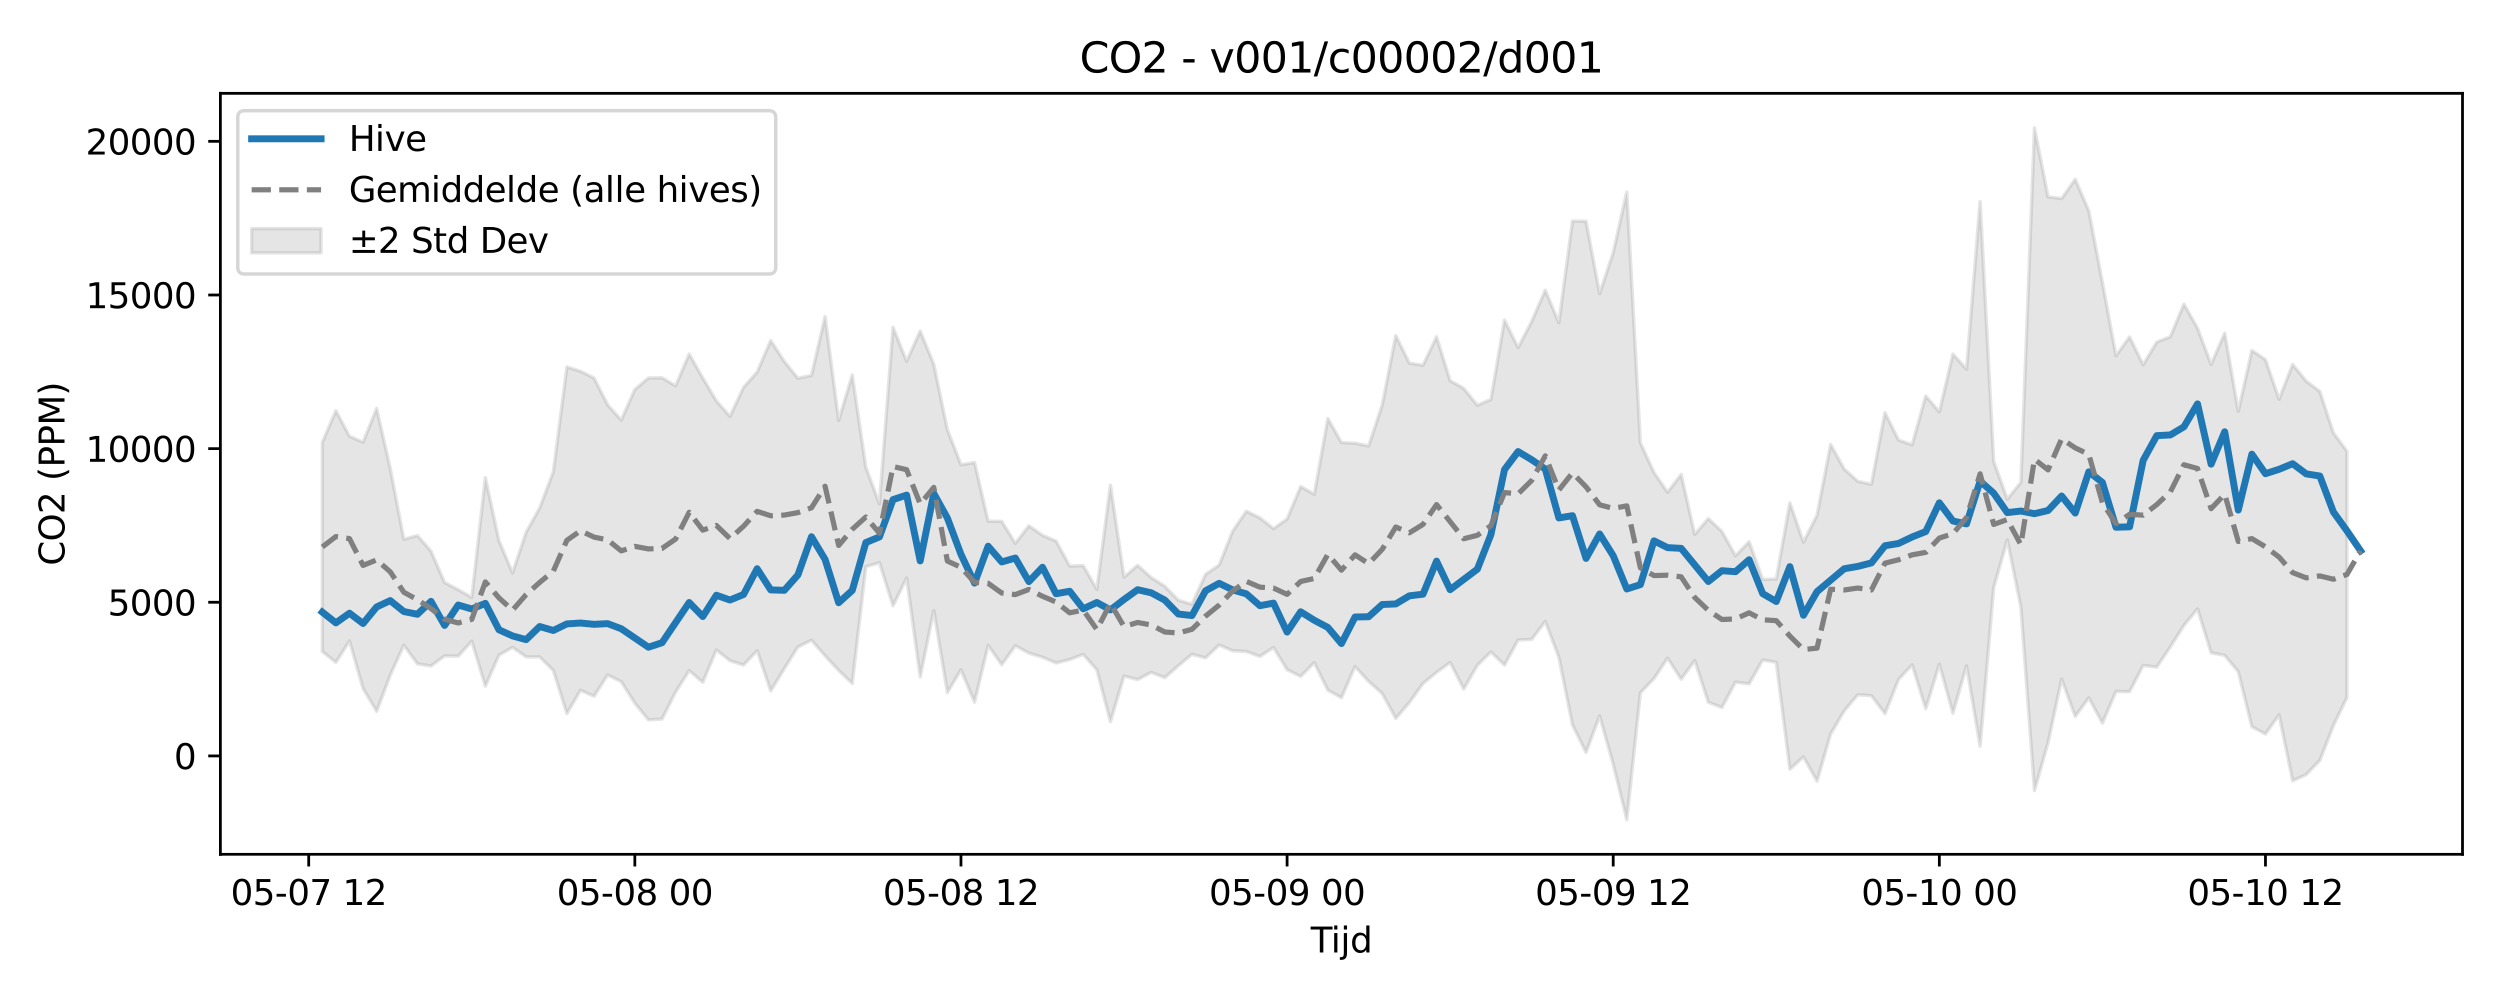 <?xml version="1.0" encoding="utf-8" standalone="no"?>
<!DOCTYPE svg PUBLIC "-//W3C//DTD SVG 1.1//EN"
  "http://www.w3.org/Graphics/SVG/1.1/DTD/svg11.dtd">
<svg xmlns:xlink="http://www.w3.org/1999/xlink" width="720pt" height="288pt" viewBox="0 0 720 288" xmlns="http://www.w3.org/2000/svg" version="1.1">
 <defs>
  <style type="text/css">*{stroke-linejoin: round; stroke-linecap: butt}</style>
 </defs>
 <g id="figure_1">
  <g id="patch_1">
   <path d="M 0 288 
L 720 288 
L 720 0 
L 0 0 
z
" style="fill: #ffffff"/>
  </g>
  <g id="axes_1">
   <g id="patch_2">
    <path d="M 63.47 246.04 
L 709.2 246.04 
L 709.2 26.88 
L 63.47 26.88 
z
" style="fill: #ffffff"/>
   </g>
   <g id="FillBetweenPolyCollection_1">
    <defs>
     <path id="ma9fab770cd" d="M 92.821 -160.577 
L 92.821 -100.357 
L 96.735 -97.239 
L 100.648 -103.407 
L 104.562 -89.686 
L 108.475 -83.14 
L 112.389 -93.519 
L 116.302 -102.191 
L 120.216 -96.809 
L 124.129 -96.2 
L 128.043 -99.08 
L 131.957 -99.02 
L 135.87 -103.33 
L 139.784 -90.382 
L 143.697 -99.32 
L 147.611 -101.553 
L 151.524 -98.819 
L 155.438 -98.802 
L 159.351 -94.908 
L 163.265 -82.474 
L 167.178 -89.199 
L 171.092 -87.486 
L 175.005 -93.615 
L 178.919 -91.675 
L 182.832 -85.473 
L 186.746 -80.681 
L 190.659 -80.901 
L 194.573 -88.665 
L 198.486 -94.877 
L 202.4 -91.498 
L 206.313 -100.819 
L 210.227 -97.719 
L 214.14 -96.469 
L 218.054 -100.609 
L 221.967 -88.999 
L 225.881 -95.415 
L 229.794 -101.674 
L 233.708 -103.624 
L 237.621 -99.119 
L 241.535 -94.916 
L 245.448 -91.164 
L 249.362 -124.753 
L 253.275 -125.964 
L 257.189 -113.519 
L 261.103 -121.52 
L 265.016 -93.05 
L 268.93 -112.157 
L 272.843 -88.56 
L 276.757 -95.089 
L 280.67 -85.779 
L 284.584 -102.124 
L 288.497 -96.565 
L 292.411 -102.01 
L 296.324 -99.909 
L 300.238 -98.719 
L 304.151 -97.058 
L 308.065 -98.05 
L 311.978 -99.514 
L 315.892 -95.096 
L 319.805 -80.148 
L 323.719 -93.297 
L 327.632 -92.284 
L 331.546 -94.365 
L 335.459 -92.819 
L 339.373 -96.28 
L 343.286 -99.556 
L 347.2 -98.536 
L 351.113 -102.232 
L 355.027 -100.572 
L 358.94 -100.37 
L 362.854 -98.937 
L 366.767 -101.522 
L 370.681 -95.131 
L 374.594 -93.196 
L 378.508 -97.162 
L 382.421 -89.238 
L 386.335 -87.047 
L 390.249 -96.052 
L 394.162 -91.756 
L 398.076 -88.255 
L 401.989 -81.105 
L 405.903 -85.672 
L 409.816 -91.15 
L 413.73 -94.362 
L 417.643 -97.201 
L 421.557 -89.548 
L 425.47 -96.372 
L 429.384 -100.225 
L 433.297 -96.469 
L 437.211 -103.677 
L 441.124 -103.855 
L 445.038 -109.017 
L 448.951 -98.706 
L 452.865 -79.256 
L 456.778 -71.3 
L 460.692 -81.832 
L 464.605 -67.902 
L 468.519 -51.922 
L 472.432 -88.48 
L 476.346 -92.554 
L 480.259 -98.465 
L 484.173 -92.375 
L 488.086 -97.773 
L 492 -85.744 
L 495.913 -84.231 
L 499.827 -91.541 
L 503.74 -91.051 
L 507.654 -97.902 
L 511.567 -97.25 
L 515.481 -66.457 
L 519.395 -70.019 
L 523.308 -63.018 
L 527.222 -76.612 
L 531.135 -83.253 
L 535.049 -87.905 
L 538.962 -87.647 
L 542.876 -82.477 
L 546.789 -92.339 
L 550.703 -96.51 
L 554.616 -83.893 
L 558.53 -96.688 
L 562.443 -82.596 
L 566.357 -96.231 
L 570.27 -73.108 
L 574.184 -118.762 
L 578.097 -132.502 
L 582.011 -113.176 
L 585.924 -60.318 
L 589.838 -74.056 
L 593.751 -92.42 
L 597.665 -81.668 
L 601.578 -87.007 
L 605.492 -79.734 
L 609.405 -88.873 
L 613.319 -88.795 
L 617.232 -96.348 
L 621.146 -95.87 
L 625.059 -101.688 
L 628.973 -107.888 
L 632.886 -112.628 
L 636.8 -99.985 
L 640.713 -99.261 
L 644.627 -94.562 
L 648.541 -78.684 
L 652.454 -76.614 
L 656.368 -82.127 
L 660.281 -63.145 
L 664.195 -64.931 
L 668.108 -68.999 
L 672.022 -79.028 
L 675.935 -87.128 
L 675.935 -158.015 
L 675.935 -158.015 
L 672.022 -163.326 
L 668.108 -175.273 
L 664.195 -178.22 
L 660.281 -183.02 
L 656.368 -173.015 
L 652.454 -184.417 
L 648.541 -187.069 
L 644.627 -169.55 
L 640.713 -192.081 
L 636.8 -183.026 
L 632.886 -193.502 
L 628.973 -200.418 
L 625.059 -191.013 
L 621.146 -189.482 
L 617.232 -182.925 
L 613.319 -190.96 
L 609.405 -185.532 
L 605.492 -206.665 
L 601.578 -227.267 
L 597.665 -236.348 
L 593.751 -230.821 
L 589.838 -231.303 
L 585.924 -251.158 
L 582.011 -149.058 
L 578.097 -144.246 
L 574.184 -155.158 
L 570.27 -229.968 
L 566.357 -181.679 
L 562.443 -186.022 
L 558.53 -169.373 
L 554.616 -173.948 
L 550.703 -159.912 
L 546.789 -161.246 
L 542.876 -169.149 
L 538.962 -148.526 
L 535.049 -149.377 
L 531.135 -152.914 
L 527.222 -159.995 
L 523.308 -139.65 
L 519.395 -131.84 
L 515.481 -143.177 
L 511.567 -121.255 
L 507.654 -121.112 
L 503.74 -131.975 
L 499.827 -127.935 
L 495.913 -134.952 
L 492 -138.652 
L 488.086 -134.091 
L 484.173 -151.38 
L 480.259 -146.218 
L 476.346 -151.923 
L 472.432 -160.464 
L 468.519 -232.692 
L 464.605 -215.269 
L 460.692 -203.398 
L 456.778 -224.273 
L 452.865 -224.339 
L 448.951 -195.043 
L 445.038 -204.41 
L 441.124 -195.405 
L 437.211 -187.867 
L 433.297 -195.826 
L 429.384 -172.957 
L 425.47 -171.284 
L 421.557 -176.129 
L 417.643 -178.351 
L 413.73 -191.001 
L 409.816 -182.778 
L 405.903 -183.419 
L 401.989 -191.349 
L 398.076 -171.33 
L 394.162 -159.59 
L 390.249 -160.361 
L 386.335 -160.539 
L 382.421 -167.466 
L 378.508 -145.643 
L 374.594 -147.87 
L 370.681 -138.522 
L 366.767 -135.748 
L 362.854 -138.855 
L 358.94 -140.767 
L 355.027 -135.053 
L 351.113 -125.25 
L 347.2 -122.577 
L 343.286 -113.974 
L 339.373 -115.13 
L 335.459 -119.146 
L 331.546 -121.654 
L 327.632 -125.171 
L 323.719 -121.781 
L 319.805 -148.303 
L 315.892 -118.25 
L 311.978 -125.094 
L 308.065 -124.976 
L 304.151 -132.17 
L 300.238 -133.83 
L 296.324 -136.563 
L 292.411 -131.509 
L 288.497 -137.857 
L 284.584 -137.898 
L 280.67 -154.778 
L 276.757 -154.159 
L 272.843 -164.275 
L 268.93 -183.097 
L 265.016 -192.668 
L 261.103 -183.943 
L 257.189 -193.761 
L 253.275 -142.874 
L 249.362 -153.441 
L 245.448 -179.985 
L 241.535 -166.902 
L 237.621 -196.823 
L 233.708 -179.886 
L 229.794 -179.053 
L 225.881 -183.906 
L 221.967 -189.927 
L 218.054 -180.844 
L 214.14 -176.427 
L 210.227 -168.076 
L 206.313 -172.541 
L 202.4 -179.135 
L 198.486 -186.038 
L 194.573 -176.857 
L 190.659 -179.202 
L 186.746 -179.145 
L 182.832 -175.826 
L 178.919 -167.02 
L 175.005 -171.393 
L 171.092 -179.125 
L 167.178 -181.074 
L 163.265 -182.317 
L 159.351 -152.088 
L 155.438 -141.74 
L 151.524 -134.695 
L 147.611 -122.988 
L 143.697 -132.321 
L 139.784 -150.43 
L 135.87 -115.924 
L 131.957 -118.168 
L 128.043 -120.222 
L 124.129 -129.279 
L 120.216 -133.758 
L 116.302 -132.68 
L 112.389 -153.106 
L 108.475 -170.363 
L 104.562 -160.638 
L 100.648 -162.352 
L 96.735 -169.705 
L 92.821 -160.577 
z
" style="stroke: #808080; stroke-opacity: 0.2"/>
    </defs>
    <g clip-path="url(#p46ed808661)">
     <use xlink:href="#ma9fab770cd" x="0" y="288" style="fill: #808080; fill-opacity: 0.2; stroke: #808080; stroke-opacity: 0.2"/>
    </g>
   </g>
   <g id="matplotlib.axis_1">
    <g id="xtick_1">
     <g id="line2d_1">
      <defs>
       <path id="mda99684b5c" d="M 0 0 
L 0 3.5 
" style="stroke: #000000; stroke-width: 0.8"/>
      </defs>
      <g>
       <use xlink:href="#mda99684b5c" x="88.908" y="246.04" style="stroke: #000000; stroke-width: 0.8"/>
      </g>
     </g>
     <g id="text_1">
      <!-- 05-07 12 -->
      <g transform="translate(66.427 260.638) scale(0.1 -0.1)">
       <defs>
        <path id="DejaVuSans-30" d="M 2034 4250 
Q 1547 4250 1301 3770 
Q 1056 3291 1056 2328 
Q 1056 1369 1301 889 
Q 1547 409 2034 409 
Q 2525 409 2770 889 
Q 3016 1369 3016 2328 
Q 3016 3291 2770 3770 
Q 2525 4250 2034 4250 
z
M 2034 4750 
Q 2819 4750 3233 4129 
Q 3647 3509 3647 2328 
Q 3647 1150 3233 529 
Q 2819 -91 2034 -91 
Q 1250 -91 836 529 
Q 422 1150 422 2328 
Q 422 3509 836 4129 
Q 1250 4750 2034 4750 
z
" transform="scale(0.016)"/>
        <path id="DejaVuSans-35" d="M 691 4666 
L 3169 4666 
L 3169 4134 
L 1269 4134 
L 1269 2991 
Q 1406 3038 1543 3061 
Q 1681 3084 1819 3084 
Q 2600 3084 3056 2656 
Q 3513 2228 3513 1497 
Q 3513 744 3044 326 
Q 2575 -91 1722 -91 
Q 1428 -91 1123 -41 
Q 819 9 494 109 
L 494 744 
Q 775 591 1075 516 
Q 1375 441 1709 441 
Q 2250 441 2565 725 
Q 2881 1009 2881 1497 
Q 2881 1984 2565 2268 
Q 2250 2553 1709 2553 
Q 1456 2553 1204 2497 
Q 953 2441 691 2322 
L 691 4666 
z
" transform="scale(0.016)"/>
        <path id="DejaVuSans-2d" d="M 313 2009 
L 1997 2009 
L 1997 1497 
L 313 1497 
L 313 2009 
z
" transform="scale(0.016)"/>
        <path id="DejaVuSans-37" d="M 525 4666 
L 3525 4666 
L 3525 4397 
L 1831 0 
L 1172 0 
L 2766 4134 
L 525 4134 
L 525 4666 
z
" transform="scale(0.016)"/>
        <path id="DejaVuSans-20" transform="scale(0.016)"/>
        <path id="DejaVuSans-31" d="M 794 531 
L 1825 531 
L 1825 4091 
L 703 3866 
L 703 4441 
L 1819 4666 
L 2450 4666 
L 2450 531 
L 3481 531 
L 3481 0 
L 794 0 
L 794 531 
z
" transform="scale(0.016)"/>
        <path id="DejaVuSans-32" d="M 1228 531 
L 3431 531 
L 3431 0 
L 469 0 
L 469 531 
Q 828 903 1448 1529 
Q 2069 2156 2228 2338 
Q 2531 2678 2651 2914 
Q 2772 3150 2772 3378 
Q 2772 3750 2511 3984 
Q 2250 4219 1831 4219 
Q 1534 4219 1204 4116 
Q 875 4013 500 3803 
L 500 4441 
Q 881 4594 1212 4672 
Q 1544 4750 1819 4750 
Q 2544 4750 2975 4387 
Q 3406 4025 3406 3419 
Q 3406 3131 3298 2873 
Q 3191 2616 2906 2266 
Q 2828 2175 2409 1742 
Q 1991 1309 1228 531 
z
" transform="scale(0.016)"/>
       </defs>
       <use xlink:href="#DejaVuSans-30"/>
       <use xlink:href="#DejaVuSans-35" transform="translate(63.623 0)"/>
       <use xlink:href="#DejaVuSans-2d" transform="translate(127.246 0)"/>
       <use xlink:href="#DejaVuSans-30" transform="translate(163.33 0)"/>
       <use xlink:href="#DejaVuSans-37" transform="translate(226.953 0)"/>
       <use xlink:href="#DejaVuSans-20" transform="translate(290.576 0)"/>
       <use xlink:href="#DejaVuSans-31" transform="translate(322.363 0)"/>
       <use xlink:href="#DejaVuSans-32" transform="translate(385.986 0)"/>
      </g>
     </g>
    </g>
    <g id="xtick_2">
     <g id="line2d_2">
      <g>
       <use xlink:href="#mda99684b5c" x="182.832" y="246.04" style="stroke: #000000; stroke-width: 0.8"/>
      </g>
     </g>
     <g id="text_2">
      <!-- 05-08 00 -->
      <g transform="translate(160.352 260.638) scale(0.1 -0.1)">
       <defs>
        <path id="DejaVuSans-38" d="M 2034 2216 
Q 1584 2216 1326 1975 
Q 1069 1734 1069 1313 
Q 1069 891 1326 650 
Q 1584 409 2034 409 
Q 2484 409 2743 651 
Q 3003 894 3003 1313 
Q 3003 1734 2745 1975 
Q 2488 2216 2034 2216 
z
M 1403 2484 
Q 997 2584 770 2862 
Q 544 3141 544 3541 
Q 544 4100 942 4425 
Q 1341 4750 2034 4750 
Q 2731 4750 3128 4425 
Q 3525 4100 3525 3541 
Q 3525 3141 3298 2862 
Q 3072 2584 2669 2484 
Q 3125 2378 3379 2068 
Q 3634 1759 3634 1313 
Q 3634 634 3220 271 
Q 2806 -91 2034 -91 
Q 1263 -91 848 271 
Q 434 634 434 1313 
Q 434 1759 690 2068 
Q 947 2378 1403 2484 
z
M 1172 3481 
Q 1172 3119 1398 2916 
Q 1625 2713 2034 2713 
Q 2441 2713 2670 2916 
Q 2900 3119 2900 3481 
Q 2900 3844 2670 4047 
Q 2441 4250 2034 4250 
Q 1625 4250 1398 4047 
Q 1172 3844 1172 3481 
z
" transform="scale(0.016)"/>
       </defs>
       <use xlink:href="#DejaVuSans-30"/>
       <use xlink:href="#DejaVuSans-35" transform="translate(63.623 0)"/>
       <use xlink:href="#DejaVuSans-2d" transform="translate(127.246 0)"/>
       <use xlink:href="#DejaVuSans-30" transform="translate(163.33 0)"/>
       <use xlink:href="#DejaVuSans-38" transform="translate(226.953 0)"/>
       <use xlink:href="#DejaVuSans-20" transform="translate(290.576 0)"/>
       <use xlink:href="#DejaVuSans-30" transform="translate(322.363 0)"/>
       <use xlink:href="#DejaVuSans-30" transform="translate(385.986 0)"/>
      </g>
     </g>
    </g>
    <g id="xtick_3">
     <g id="line2d_3">
      <g>
       <use xlink:href="#mda99684b5c" x="276.757" y="246.04" style="stroke: #000000; stroke-width: 0.8"/>
      </g>
     </g>
     <g id="text_3">
      <!-- 05-08 12 -->
      <g transform="translate(254.276 260.638) scale(0.1 -0.1)">
       <use xlink:href="#DejaVuSans-30"/>
       <use xlink:href="#DejaVuSans-35" transform="translate(63.623 0)"/>
       <use xlink:href="#DejaVuSans-2d" transform="translate(127.246 0)"/>
       <use xlink:href="#DejaVuSans-30" transform="translate(163.33 0)"/>
       <use xlink:href="#DejaVuSans-38" transform="translate(226.953 0)"/>
       <use xlink:href="#DejaVuSans-20" transform="translate(290.576 0)"/>
       <use xlink:href="#DejaVuSans-31" transform="translate(322.363 0)"/>
       <use xlink:href="#DejaVuSans-32" transform="translate(385.986 0)"/>
      </g>
     </g>
    </g>
    <g id="xtick_4">
     <g id="line2d_4">
      <g>
       <use xlink:href="#mda99684b5c" x="370.681" y="246.04" style="stroke: #000000; stroke-width: 0.8"/>
      </g>
     </g>
     <g id="text_4">
      <!-- 05-09 00 -->
      <g transform="translate(348.2 260.638) scale(0.1 -0.1)">
       <defs>
        <path id="DejaVuSans-39" d="M 703 97 
L 703 672 
Q 941 559 1184 500 
Q 1428 441 1663 441 
Q 2288 441 2617 861 
Q 2947 1281 2994 2138 
Q 2813 1869 2534 1725 
Q 2256 1581 1919 1581 
Q 1219 1581 811 2004 
Q 403 2428 403 3163 
Q 403 3881 828 4315 
Q 1253 4750 1959 4750 
Q 2769 4750 3195 4129 
Q 3622 3509 3622 2328 
Q 3622 1225 3098 567 
Q 2575 -91 1691 -91 
Q 1453 -91 1209 -44 
Q 966 3 703 97 
z
M 1959 2075 
Q 2384 2075 2632 2365 
Q 2881 2656 2881 3163 
Q 2881 3666 2632 3958 
Q 2384 4250 1959 4250 
Q 1534 4250 1286 3958 
Q 1038 3666 1038 3163 
Q 1038 2656 1286 2365 
Q 1534 2075 1959 2075 
z
" transform="scale(0.016)"/>
       </defs>
       <use xlink:href="#DejaVuSans-30"/>
       <use xlink:href="#DejaVuSans-35" transform="translate(63.623 0)"/>
       <use xlink:href="#DejaVuSans-2d" transform="translate(127.246 0)"/>
       <use xlink:href="#DejaVuSans-30" transform="translate(163.33 0)"/>
       <use xlink:href="#DejaVuSans-39" transform="translate(226.953 0)"/>
       <use xlink:href="#DejaVuSans-20" transform="translate(290.576 0)"/>
       <use xlink:href="#DejaVuSans-30" transform="translate(322.363 0)"/>
       <use xlink:href="#DejaVuSans-30" transform="translate(385.986 0)"/>
      </g>
     </g>
    </g>
    <g id="xtick_5">
     <g id="line2d_5">
      <g>
       <use xlink:href="#mda99684b5c" x="464.605" y="246.04" style="stroke: #000000; stroke-width: 0.8"/>
      </g>
     </g>
     <g id="text_5">
      <!-- 05-09 12 -->
      <g transform="translate(442.125 260.638) scale(0.1 -0.1)">
       <use xlink:href="#DejaVuSans-30"/>
       <use xlink:href="#DejaVuSans-35" transform="translate(63.623 0)"/>
       <use xlink:href="#DejaVuSans-2d" transform="translate(127.246 0)"/>
       <use xlink:href="#DejaVuSans-30" transform="translate(163.33 0)"/>
       <use xlink:href="#DejaVuSans-39" transform="translate(226.953 0)"/>
       <use xlink:href="#DejaVuSans-20" transform="translate(290.576 0)"/>
       <use xlink:href="#DejaVuSans-31" transform="translate(322.363 0)"/>
       <use xlink:href="#DejaVuSans-32" transform="translate(385.986 0)"/>
      </g>
     </g>
    </g>
    <g id="xtick_6">
     <g id="line2d_6">
      <g>
       <use xlink:href="#mda99684b5c" x="558.53" y="246.04" style="stroke: #000000; stroke-width: 0.8"/>
      </g>
     </g>
     <g id="text_6">
      <!-- 05-10 00 -->
      <g transform="translate(536.049 260.638) scale(0.1 -0.1)">
       <use xlink:href="#DejaVuSans-30"/>
       <use xlink:href="#DejaVuSans-35" transform="translate(63.623 0)"/>
       <use xlink:href="#DejaVuSans-2d" transform="translate(127.246 0)"/>
       <use xlink:href="#DejaVuSans-31" transform="translate(163.33 0)"/>
       <use xlink:href="#DejaVuSans-30" transform="translate(226.953 0)"/>
       <use xlink:href="#DejaVuSans-20" transform="translate(290.576 0)"/>
       <use xlink:href="#DejaVuSans-30" transform="translate(322.363 0)"/>
       <use xlink:href="#DejaVuSans-30" transform="translate(385.986 0)"/>
      </g>
     </g>
    </g>
    <g id="xtick_7">
     <g id="line2d_7">
      <g>
       <use xlink:href="#mda99684b5c" x="652.454" y="246.04" style="stroke: #000000; stroke-width: 0.8"/>
      </g>
     </g>
     <g id="text_7">
      <!-- 05-10 12 -->
      <g transform="translate(629.974 260.638) scale(0.1 -0.1)">
       <use xlink:href="#DejaVuSans-30"/>
       <use xlink:href="#DejaVuSans-35" transform="translate(63.623 0)"/>
       <use xlink:href="#DejaVuSans-2d" transform="translate(127.246 0)"/>
       <use xlink:href="#DejaVuSans-31" transform="translate(163.33 0)"/>
       <use xlink:href="#DejaVuSans-30" transform="translate(226.953 0)"/>
       <use xlink:href="#DejaVuSans-20" transform="translate(290.576 0)"/>
       <use xlink:href="#DejaVuSans-31" transform="translate(322.363 0)"/>
       <use xlink:href="#DejaVuSans-32" transform="translate(385.986 0)"/>
      </g>
     </g>
    </g>
    <g id="text_8">
     <!-- Tijd -->
     <g transform="translate(377.485 274.317) scale(0.1 -0.1)">
      <defs>
       <path id="DejaVuSans-54" d="M -19 4666 
L 3928 4666 
L 3928 4134 
L 2272 4134 
L 2272 0 
L 1638 0 
L 1638 4134 
L -19 4134 
L -19 4666 
z
" transform="scale(0.016)"/>
       <path id="DejaVuSans-69" d="M 603 3500 
L 1178 3500 
L 1178 0 
L 603 0 
L 603 3500 
z
M 603 4863 
L 1178 4863 
L 1178 4134 
L 603 4134 
L 603 4863 
z
" transform="scale(0.016)"/>
       <path id="DejaVuSans-6a" d="M 603 3500 
L 1178 3500 
L 1178 -63 
Q 1178 -731 923 -1031 
Q 669 -1331 103 -1331 
L -116 -1331 
L -116 -844 
L 38 -844 
Q 366 -844 484 -692 
Q 603 -541 603 -63 
L 603 3500 
z
M 603 4863 
L 1178 4863 
L 1178 4134 
L 603 4134 
L 603 4863 
z
" transform="scale(0.016)"/>
       <path id="DejaVuSans-64" d="M 2906 2969 
L 2906 4863 
L 3481 4863 
L 3481 0 
L 2906 0 
L 2906 525 
Q 2725 213 2448 61 
Q 2172 -91 1784 -91 
Q 1150 -91 751 415 
Q 353 922 353 1747 
Q 353 2572 751 3078 
Q 1150 3584 1784 3584 
Q 2172 3584 2448 3432 
Q 2725 3281 2906 2969 
z
M 947 1747 
Q 947 1113 1208 752 
Q 1469 391 1925 391 
Q 2381 391 2643 752 
Q 2906 1113 2906 1747 
Q 2906 2381 2643 2742 
Q 2381 3103 1925 3103 
Q 1469 3103 1208 2742 
Q 947 2381 947 1747 
z
" transform="scale(0.016)"/>
      </defs>
      <use xlink:href="#DejaVuSans-54"/>
      <use xlink:href="#DejaVuSans-69" transform="translate(57.959 0)"/>
      <use xlink:href="#DejaVuSans-6a" transform="translate(85.742 0)"/>
      <use xlink:href="#DejaVuSans-64" transform="translate(113.525 0)"/>
     </g>
    </g>
   </g>
   <g id="matplotlib.axis_2">
    <g id="ytick_1">
     <g id="line2d_8">
      <defs>
       <path id="md54d4b3314" d="M 0 0 
L -3.5 0 
" style="stroke: #000000; stroke-width: 0.8"/>
      </defs>
      <g>
       <use xlink:href="#md54d4b3314" x="63.47" y="217.704" style="stroke: #000000; stroke-width: 0.8"/>
      </g>
     </g>
     <g id="text_9">
      <!-- 0 -->
      <g transform="translate(50.108 221.503) scale(0.1 -0.1)">
       <use xlink:href="#DejaVuSans-30"/>
      </g>
     </g>
    </g>
    <g id="ytick_2">
     <g id="line2d_9">
      <g>
       <use xlink:href="#md54d4b3314" x="63.47" y="173.455" style="stroke: #000000; stroke-width: 0.8"/>
      </g>
     </g>
     <g id="text_10">
      <!-- 5000 -->
      <g transform="translate(31.02 177.254) scale(0.1 -0.1)">
       <use xlink:href="#DejaVuSans-35"/>
       <use xlink:href="#DejaVuSans-30" transform="translate(63.623 0)"/>
       <use xlink:href="#DejaVuSans-30" transform="translate(127.246 0)"/>
       <use xlink:href="#DejaVuSans-30" transform="translate(190.869 0)"/>
      </g>
     </g>
    </g>
    <g id="ytick_3">
     <g id="line2d_10">
      <g>
       <use xlink:href="#md54d4b3314" x="63.47" y="129.207" style="stroke: #000000; stroke-width: 0.8"/>
      </g>
     </g>
     <g id="text_11">
      <!-- 10000 -->
      <g transform="translate(24.657 133.006) scale(0.1 -0.1)">
       <use xlink:href="#DejaVuSans-31"/>
       <use xlink:href="#DejaVuSans-30" transform="translate(63.623 0)"/>
       <use xlink:href="#DejaVuSans-30" transform="translate(127.246 0)"/>
       <use xlink:href="#DejaVuSans-30" transform="translate(190.869 0)"/>
       <use xlink:href="#DejaVuSans-30" transform="translate(254.492 0)"/>
      </g>
     </g>
    </g>
    <g id="ytick_4">
     <g id="line2d_11">
      <g>
       <use xlink:href="#md54d4b3314" x="63.47" y="84.958" style="stroke: #000000; stroke-width: 0.8"/>
      </g>
     </g>
     <g id="text_12">
      <!-- 15000 -->
      <g transform="translate(24.657 88.758) scale(0.1 -0.1)">
       <use xlink:href="#DejaVuSans-31"/>
       <use xlink:href="#DejaVuSans-35" transform="translate(63.623 0)"/>
       <use xlink:href="#DejaVuSans-30" transform="translate(127.246 0)"/>
       <use xlink:href="#DejaVuSans-30" transform="translate(190.869 0)"/>
       <use xlink:href="#DejaVuSans-30" transform="translate(254.492 0)"/>
      </g>
     </g>
    </g>
    <g id="ytick_5">
     <g id="line2d_12">
      <g>
       <use xlink:href="#md54d4b3314" x="63.47" y="40.71" style="stroke: #000000; stroke-width: 0.8"/>
      </g>
     </g>
     <g id="text_13">
      <!-- 20000 -->
      <g transform="translate(24.657 44.509) scale(0.1 -0.1)">
       <use xlink:href="#DejaVuSans-32"/>
       <use xlink:href="#DejaVuSans-30" transform="translate(63.623 0)"/>
       <use xlink:href="#DejaVuSans-30" transform="translate(127.246 0)"/>
       <use xlink:href="#DejaVuSans-30" transform="translate(190.869 0)"/>
       <use xlink:href="#DejaVuSans-30" transform="translate(254.492 0)"/>
      </g>
     </g>
    </g>
    <g id="text_14">
     <!-- CO2 (PPM) -->
     <g transform="translate(18.578 162.903) rotate(-90) scale(0.1 -0.1)">
      <defs>
       <path id="DejaVuSans-43" d="M 4122 4306 
L 4122 3641 
Q 3803 3938 3442 4084 
Q 3081 4231 2675 4231 
Q 1875 4231 1450 3742 
Q 1025 3253 1025 2328 
Q 1025 1406 1450 917 
Q 1875 428 2675 428 
Q 3081 428 3442 575 
Q 3803 722 4122 1019 
L 4122 359 
Q 3791 134 3420 21 
Q 3050 -91 2638 -91 
Q 1578 -91 968 557 
Q 359 1206 359 2328 
Q 359 3453 968 4101 
Q 1578 4750 2638 4750 
Q 3056 4750 3426 4639 
Q 3797 4528 4122 4306 
z
" transform="scale(0.016)"/>
       <path id="DejaVuSans-4f" d="M 2522 4238 
Q 1834 4238 1429 3725 
Q 1025 3213 1025 2328 
Q 1025 1447 1429 934 
Q 1834 422 2522 422 
Q 3209 422 3611 934 
Q 4013 1447 4013 2328 
Q 4013 3213 3611 3725 
Q 3209 4238 2522 4238 
z
M 2522 4750 
Q 3503 4750 4090 4092 
Q 4678 3434 4678 2328 
Q 4678 1225 4090 567 
Q 3503 -91 2522 -91 
Q 1538 -91 948 565 
Q 359 1222 359 2328 
Q 359 3434 948 4092 
Q 1538 4750 2522 4750 
z
" transform="scale(0.016)"/>
       <path id="DejaVuSans-28" d="M 1984 4856 
Q 1566 4138 1362 3434 
Q 1159 2731 1159 2009 
Q 1159 1288 1364 580 
Q 1569 -128 1984 -844 
L 1484 -844 
Q 1016 -109 783 600 
Q 550 1309 550 2009 
Q 550 2706 781 3412 
Q 1013 4119 1484 4856 
L 1984 4856 
z
" transform="scale(0.016)"/>
       <path id="DejaVuSans-50" d="M 1259 4147 
L 1259 2394 
L 2053 2394 
Q 2494 2394 2734 2622 
Q 2975 2850 2975 3272 
Q 2975 3691 2734 3919 
Q 2494 4147 2053 4147 
L 1259 4147 
z
M 628 4666 
L 2053 4666 
Q 2838 4666 3239 4311 
Q 3641 3956 3641 3272 
Q 3641 2581 3239 2228 
Q 2838 1875 2053 1875 
L 1259 1875 
L 1259 0 
L 628 0 
L 628 4666 
z
" transform="scale(0.016)"/>
       <path id="DejaVuSans-4d" d="M 628 4666 
L 1569 4666 
L 2759 1491 
L 3956 4666 
L 4897 4666 
L 4897 0 
L 4281 0 
L 4281 4097 
L 3078 897 
L 2444 897 
L 1241 4097 
L 1241 0 
L 628 0 
L 628 4666 
z
" transform="scale(0.016)"/>
       <path id="DejaVuSans-29" d="M 513 4856 
L 1013 4856 
Q 1481 4119 1714 3412 
Q 1947 2706 1947 2009 
Q 1947 1309 1714 600 
Q 1481 -109 1013 -844 
L 513 -844 
Q 928 -128 1133 580 
Q 1338 1288 1338 2009 
Q 1338 2731 1133 3434 
Q 928 4138 513 4856 
z
" transform="scale(0.016)"/>
      </defs>
      <use xlink:href="#DejaVuSans-43"/>
      <use xlink:href="#DejaVuSans-4f" transform="translate(69.824 0)"/>
      <use xlink:href="#DejaVuSans-32" transform="translate(148.535 0)"/>
      <use xlink:href="#DejaVuSans-20" transform="translate(212.158 0)"/>
      <use xlink:href="#DejaVuSans-28" transform="translate(243.945 0)"/>
      <use xlink:href="#DejaVuSans-50" transform="translate(282.959 0)"/>
      <use xlink:href="#DejaVuSans-50" transform="translate(343.262 0)"/>
      <use xlink:href="#DejaVuSans-4d" transform="translate(403.564 0)"/>
      <use xlink:href="#DejaVuSans-29" transform="translate(489.844 0)"/>
     </g>
    </g>
   </g>
   <g id="line2d_13">
    <path d="M 92.821 176.287 
L 96.735 179.39 
L 100.648 176.601 
L 104.562 179.564 
L 108.475 174.797 
L 112.389 172.973 
L 116.302 176.123 
L 120.216 176.907 
L 124.129 173.199 
L 128.043 180.119 
L 131.957 174.243 
L 135.87 175.387 
L 139.784 173.769 
L 143.697 181.373 
L 147.611 183.146 
L 151.524 184.214 
L 155.438 180.438 
L 159.351 181.579 
L 163.265 179.68 
L 167.178 179.429 
L 171.092 179.809 
L 175.005 179.606 
L 178.919 181.075 
L 186.746 186.396 
L 190.659 185.101 
L 198.486 173.523 
L 202.4 177.559 
L 206.313 171.423 
L 210.227 172.806 
L 214.14 171.207 
L 218.054 163.796 
L 221.967 169.889 
L 225.881 170.013 
L 229.794 165.591 
L 233.708 154.583 
L 237.621 161.113 
L 241.535 173.579 
L 245.448 170.035 
L 249.362 156.257 
L 253.275 154.632 
L 257.189 143.888 
L 261.103 142.592 
L 265.016 161.539 
L 268.93 142.127 
L 272.843 149.192 
L 276.757 159.641 
L 280.67 167.924 
L 284.584 157.313 
L 288.497 161.836 
L 292.411 160.715 
L 296.324 167.494 
L 300.238 163.373 
L 304.151 170.995 
L 308.065 170.283 
L 311.978 175.331 
L 315.892 173.517 
L 319.805 175.65 
L 323.719 172.65 
L 327.632 169.839 
L 331.546 170.721 
L 335.459 172.821 
L 339.373 176.848 
L 343.286 177.275 
L 347.2 170.145 
L 351.113 167.998 
L 355.027 169.898 
L 358.94 171.027 
L 362.854 174.435 
L 366.767 173.697 
L 370.681 182.034 
L 374.594 176.193 
L 378.508 178.632 
L 382.421 180.703 
L 386.335 185.34 
L 390.249 177.697 
L 394.162 177.623 
L 398.076 174.097 
L 401.989 173.933 
L 405.903 171.597 
L 409.816 171.137 
L 413.73 161.611 
L 417.643 169.824 
L 425.47 163.921 
L 429.384 153.962 
L 433.297 135.242 
L 437.211 130.052 
L 441.124 132.404 
L 445.038 135.087 
L 448.951 149.167 
L 452.865 148.514 
L 456.778 160.815 
L 460.692 153.787 
L 464.605 160.048 
L 468.519 169.626 
L 472.432 168.367 
L 476.346 155.765 
L 480.259 157.718 
L 484.173 157.924 
L 492 167.468 
L 495.913 164.358 
L 499.827 164.65 
L 503.74 161.213 
L 507.654 170.963 
L 511.567 173.23 
L 515.481 163.201 
L 519.395 177.196 
L 523.308 170.39 
L 531.135 163.797 
L 535.049 163.119 
L 538.962 162.122 
L 542.876 157.172 
L 546.789 156.514 
L 550.703 154.644 
L 554.616 153.083 
L 558.53 144.812 
L 562.443 150.048 
L 566.357 150.88 
L 570.27 138.564 
L 574.184 142.039 
L 578.097 147.632 
L 582.011 147.181 
L 585.924 147.946 
L 589.838 147.018 
L 593.751 142.856 
L 597.665 147.762 
L 601.578 135.879 
L 605.492 138.95 
L 609.405 151.841 
L 613.319 151.729 
L 617.232 132.579 
L 621.146 125.463 
L 625.059 125.264 
L 628.973 122.918 
L 632.886 116.325 
L 636.8 133.68 
L 640.713 124.36 
L 644.627 146.891 
L 648.541 130.803 
L 652.454 136.422 
L 656.368 135.16 
L 660.281 133.546 
L 664.195 136.478 
L 668.108 137.092 
L 672.022 147.461 
L 675.935 152.897 
L 679.849 158.641 
L 679.849 158.641 
" clip-path="url(#p46ed808661)" style="fill: none; stroke: #1f77b4; stroke-width: 2; stroke-linecap: square"/>
   </g>
   <g id="line2d_14">
    <path d="M 92.821 157.533 
L 96.735 154.528 
L 100.648 155.121 
L 104.562 162.838 
L 108.475 161.249 
L 112.389 164.687 
L 116.302 170.565 
L 120.216 172.717 
L 124.129 175.261 
L 128.043 178.349 
L 131.957 179.406 
L 135.87 178.373 
L 139.784 167.594 
L 143.697 172.179 
L 147.611 175.73 
L 151.524 171.243 
L 155.438 167.729 
L 159.351 164.502 
L 163.265 155.605 
L 167.178 152.863 
L 171.092 154.695 
L 175.005 155.496 
L 178.919 158.653 
L 182.832 157.35 
L 186.746 158.087 
L 190.659 157.948 
L 194.573 155.239 
L 198.486 147.543 
L 202.4 152.684 
L 206.313 151.32 
L 210.227 155.102 
L 214.14 151.552 
L 218.054 147.273 
L 221.967 148.537 
L 225.881 148.339 
L 229.794 147.636 
L 233.708 146.245 
L 237.621 140.029 
L 241.535 157.091 
L 245.448 152.425 
L 249.362 148.903 
L 253.275 153.581 
L 257.189 134.36 
L 261.103 135.268 
L 265.016 145.141 
L 268.93 140.373 
L 272.843 161.583 
L 276.757 163.376 
L 280.67 167.721 
L 284.584 167.989 
L 288.497 170.789 
L 292.411 171.241 
L 296.324 169.764 
L 300.238 171.726 
L 304.151 173.386 
L 308.065 176.487 
L 311.978 175.696 
L 315.892 181.327 
L 319.805 173.775 
L 323.719 180.461 
L 327.632 179.272 
L 331.546 179.991 
L 335.459 182.017 
L 339.373 182.295 
L 343.286 181.235 
L 347.2 177.444 
L 351.113 174.259 
L 355.027 170.188 
L 358.94 167.432 
L 362.854 169.104 
L 366.767 169.365 
L 370.681 171.174 
L 374.594 167.467 
L 378.508 166.597 
L 382.421 159.648 
L 386.335 164.207 
L 390.249 159.793 
L 394.162 162.327 
L 398.076 158.208 
L 401.989 151.773 
L 405.903 153.454 
L 409.816 151.036 
L 413.73 145.318 
L 421.557 155.161 
L 425.47 154.172 
L 429.384 151.409 
L 433.297 141.853 
L 437.211 142.228 
L 441.124 138.37 
L 445.038 131.287 
L 448.951 141.126 
L 452.865 136.202 
L 456.778 140.213 
L 460.692 145.385 
L 464.605 146.414 
L 468.519 145.693 
L 472.432 163.528 
L 476.346 165.762 
L 480.259 165.659 
L 484.173 166.122 
L 488.086 172.068 
L 492 175.802 
L 495.913 178.409 
L 499.827 178.262 
L 503.74 176.487 
L 507.654 178.493 
L 511.567 178.747 
L 515.481 183.183 
L 519.395 187.071 
L 523.308 186.666 
L 527.222 169.696 
L 531.135 169.917 
L 535.049 169.359 
L 538.962 169.914 
L 542.876 162.187 
L 546.789 161.208 
L 550.703 159.789 
L 554.616 159.079 
L 558.53 154.969 
L 562.443 153.691 
L 566.357 149.045 
L 570.27 136.462 
L 574.184 151.04 
L 578.097 149.626 
L 582.011 156.883 
L 585.924 132.262 
L 589.838 135.321 
L 593.751 126.379 
L 597.665 128.992 
L 601.578 130.863 
L 605.492 144.8 
L 609.405 150.798 
L 613.319 148.122 
L 617.232 148.363 
L 621.146 145.324 
L 625.059 141.649 
L 628.973 133.847 
L 632.886 134.935 
L 636.8 146.495 
L 640.713 142.329 
L 644.627 155.944 
L 648.541 155.123 
L 652.454 157.485 
L 656.368 160.429 
L 660.281 164.918 
L 664.195 166.425 
L 668.108 165.864 
L 672.022 166.823 
L 675.935 165.429 
L 679.849 158.641 
L 679.849 158.641 
" clip-path="url(#p46ed808661)" style="fill: none; stroke-dasharray: 5.55,2.4; stroke-dashoffset: 0; stroke: #808080; stroke-width: 1.5"/>
   </g>
   <g id="patch_3">
    <path d="M 63.47 246.04 
L 63.47 26.88 
" style="fill: none; stroke: #000000; stroke-width: 0.8; stroke-linejoin: miter; stroke-linecap: square"/>
   </g>
   <g id="patch_4">
    <path d="M 709.2 246.04 
L 709.2 26.88 
" style="fill: none; stroke: #000000; stroke-width: 0.8; stroke-linejoin: miter; stroke-linecap: square"/>
   </g>
   <g id="patch_5">
    <path d="M 63.47 246.04 
L 709.2 246.04 
" style="fill: none; stroke: #000000; stroke-width: 0.8; stroke-linejoin: miter; stroke-linecap: square"/>
   </g>
   <g id="patch_6">
    <path d="M 63.47 26.88 
L 709.2 26.88 
" style="fill: none; stroke: #000000; stroke-width: 0.8; stroke-linejoin: miter; stroke-linecap: square"/>
   </g>
   <g id="text_15">
    <!-- CO2 - v001/c00002/d001 -->
    <g transform="translate(310.932 20.88) scale(0.12 -0.12)">
     <defs>
      <path id="DejaVuSans-76" d="M 191 3500 
L 800 3500 
L 1894 563 
L 2988 3500 
L 3597 3500 
L 2284 0 
L 1503 0 
L 191 3500 
z
" transform="scale(0.016)"/>
      <path id="DejaVuSans-2f" d="M 1625 4666 
L 2156 4666 
L 531 -594 
L 0 -594 
L 1625 4666 
z
" transform="scale(0.016)"/>
      <path id="DejaVuSans-63" d="M 3122 3366 
L 3122 2828 
Q 2878 2963 2633 3030 
Q 2388 3097 2138 3097 
Q 1578 3097 1268 2742 
Q 959 2388 959 1747 
Q 959 1106 1268 751 
Q 1578 397 2138 397 
Q 2388 397 2633 464 
Q 2878 531 3122 666 
L 3122 134 
Q 2881 22 2623 -34 
Q 2366 -91 2075 -91 
Q 1284 -91 818 406 
Q 353 903 353 1747 
Q 353 2603 823 3093 
Q 1294 3584 2113 3584 
Q 2378 3584 2631 3529 
Q 2884 3475 3122 3366 
z
" transform="scale(0.016)"/>
     </defs>
     <use xlink:href="#DejaVuSans-43"/>
     <use xlink:href="#DejaVuSans-4f" transform="translate(69.824 0)"/>
     <use xlink:href="#DejaVuSans-32" transform="translate(148.535 0)"/>
     <use xlink:href="#DejaVuSans-20" transform="translate(212.158 0)"/>
     <use xlink:href="#DejaVuSans-2d" transform="translate(243.945 0)"/>
     <use xlink:href="#DejaVuSans-20" transform="translate(280.029 0)"/>
     <use xlink:href="#DejaVuSans-76" transform="translate(311.816 0)"/>
     <use xlink:href="#DejaVuSans-30" transform="translate(370.996 0)"/>
     <use xlink:href="#DejaVuSans-30" transform="translate(434.619 0)"/>
     <use xlink:href="#DejaVuSans-31" transform="translate(498.242 0)"/>
     <use xlink:href="#DejaVuSans-2f" transform="translate(561.865 0)"/>
     <use xlink:href="#DejaVuSans-63" transform="translate(595.557 0)"/>
     <use xlink:href="#DejaVuSans-30" transform="translate(650.537 0)"/>
     <use xlink:href="#DejaVuSans-30" transform="translate(714.16 0)"/>
     <use xlink:href="#DejaVuSans-30" transform="translate(777.783 0)"/>
     <use xlink:href="#DejaVuSans-30" transform="translate(841.406 0)"/>
     <use xlink:href="#DejaVuSans-32" transform="translate(905.029 0)"/>
     <use xlink:href="#DejaVuSans-2f" transform="translate(968.652 0)"/>
     <use xlink:href="#DejaVuSans-64" transform="translate(1002.344 0)"/>
     <use xlink:href="#DejaVuSans-30" transform="translate(1065.82 0)"/>
     <use xlink:href="#DejaVuSans-30" transform="translate(1129.443 0)"/>
     <use xlink:href="#DejaVuSans-31" transform="translate(1193.066 0)"/>
    </g>
   </g>
   <g id="legend_1">
    <g id="patch_7">
     <path d="M 70.47 78.914 
L 221.414 78.914 
Q 223.414 78.914 223.414 76.914 
L 223.414 33.88 
Q 223.414 31.88 221.414 31.88 
L 70.47 31.88 
Q 68.47 31.88 68.47 33.88 
L 68.47 76.914 
Q 68.47 78.914 70.47 78.914 
z
" style="fill: #ffffff; opacity: 0.8; stroke: #cccccc; stroke-linejoin: miter"/>
    </g>
    <g id="line2d_15">
     <path d="M 72.47 39.978 
L 82.47 39.978 
L 92.47 39.978 
" style="fill: none; stroke: #1f77b4; stroke-width: 2; stroke-linecap: square"/>
    </g>
    <g id="text_16">
     <!-- Hive -->
     <g transform="translate(100.47 43.478) scale(0.1 -0.1)">
      <defs>
       <path id="DejaVuSans-48" d="M 628 4666 
L 1259 4666 
L 1259 2753 
L 3553 2753 
L 3553 4666 
L 4184 4666 
L 4184 0 
L 3553 0 
L 3553 2222 
L 1259 2222 
L 1259 0 
L 628 0 
L 628 4666 
z
" transform="scale(0.016)"/>
       <path id="DejaVuSans-65" d="M 3597 1894 
L 3597 1613 
L 953 1613 
Q 991 1019 1311 708 
Q 1631 397 2203 397 
Q 2534 397 2845 478 
Q 3156 559 3463 722 
L 3463 178 
Q 3153 47 2828 -22 
Q 2503 -91 2169 -91 
Q 1331 -91 842 396 
Q 353 884 353 1716 
Q 353 2575 817 3079 
Q 1281 3584 2069 3584 
Q 2775 3584 3186 3129 
Q 3597 2675 3597 1894 
z
M 3022 2063 
Q 3016 2534 2758 2815 
Q 2500 3097 2075 3097 
Q 1594 3097 1305 2825 
Q 1016 2553 972 2059 
L 3022 2063 
z
" transform="scale(0.016)"/>
      </defs>
      <use xlink:href="#DejaVuSans-48"/>
      <use xlink:href="#DejaVuSans-69" transform="translate(75.195 0)"/>
      <use xlink:href="#DejaVuSans-76" transform="translate(102.979 0)"/>
      <use xlink:href="#DejaVuSans-65" transform="translate(162.158 0)"/>
     </g>
    </g>
    <g id="line2d_16">
     <path d="M 72.47 54.657 
L 82.47 54.657 
L 92.47 54.657 
" style="fill: none; stroke-dasharray: 5.55,2.4; stroke-dashoffset: 0; stroke: #808080; stroke-width: 1.5"/>
    </g>
    <g id="text_17">
     <!-- Gemiddelde (alle hives) -->
     <g transform="translate(100.47 58.157) scale(0.1 -0.1)">
      <defs>
       <path id="DejaVuSans-47" d="M 3809 666 
L 3809 1919 
L 2778 1919 
L 2778 2438 
L 4434 2438 
L 4434 434 
Q 4069 175 3628 42 
Q 3188 -91 2688 -91 
Q 1594 -91 976 548 
Q 359 1188 359 2328 
Q 359 3472 976 4111 
Q 1594 4750 2688 4750 
Q 3144 4750 3555 4637 
Q 3966 4525 4313 4306 
L 4313 3634 
Q 3963 3931 3569 4081 
Q 3175 4231 2741 4231 
Q 1884 4231 1454 3753 
Q 1025 3275 1025 2328 
Q 1025 1384 1454 906 
Q 1884 428 2741 428 
Q 3075 428 3337 486 
Q 3600 544 3809 666 
z
" transform="scale(0.016)"/>
       <path id="DejaVuSans-6d" d="M 3328 2828 
Q 3544 3216 3844 3400 
Q 4144 3584 4550 3584 
Q 5097 3584 5394 3201 
Q 5691 2819 5691 2113 
L 5691 0 
L 5113 0 
L 5113 2094 
Q 5113 2597 4934 2840 
Q 4756 3084 4391 3084 
Q 3944 3084 3684 2787 
Q 3425 2491 3425 1978 
L 3425 0 
L 2847 0 
L 2847 2094 
Q 2847 2600 2669 2842 
Q 2491 3084 2119 3084 
Q 1678 3084 1418 2786 
Q 1159 2488 1159 1978 
L 1159 0 
L 581 0 
L 581 3500 
L 1159 3500 
L 1159 2956 
Q 1356 3278 1631 3431 
Q 1906 3584 2284 3584 
Q 2666 3584 2933 3390 
Q 3200 3197 3328 2828 
z
" transform="scale(0.016)"/>
       <path id="DejaVuSans-6c" d="M 603 4863 
L 1178 4863 
L 1178 0 
L 603 0 
L 603 4863 
z
" transform="scale(0.016)"/>
       <path id="DejaVuSans-61" d="M 2194 1759 
Q 1497 1759 1228 1600 
Q 959 1441 959 1056 
Q 959 750 1161 570 
Q 1363 391 1709 391 
Q 2188 391 2477 730 
Q 2766 1069 2766 1631 
L 2766 1759 
L 2194 1759 
z
M 3341 1997 
L 3341 0 
L 2766 0 
L 2766 531 
Q 2569 213 2275 61 
Q 1981 -91 1556 -91 
Q 1019 -91 701 211 
Q 384 513 384 1019 
Q 384 1609 779 1909 
Q 1175 2209 1959 2209 
L 2766 2209 
L 2766 2266 
Q 2766 2663 2505 2880 
Q 2244 3097 1772 3097 
Q 1472 3097 1187 3025 
Q 903 2953 641 2809 
L 641 3341 
Q 956 3463 1253 3523 
Q 1550 3584 1831 3584 
Q 2591 3584 2966 3190 
Q 3341 2797 3341 1997 
z
" transform="scale(0.016)"/>
       <path id="DejaVuSans-68" d="M 3513 2113 
L 3513 0 
L 2938 0 
L 2938 2094 
Q 2938 2591 2744 2837 
Q 2550 3084 2163 3084 
Q 1697 3084 1428 2787 
Q 1159 2491 1159 1978 
L 1159 0 
L 581 0 
L 581 4863 
L 1159 4863 
L 1159 2956 
Q 1366 3272 1645 3428 
Q 1925 3584 2291 3584 
Q 2894 3584 3203 3211 
Q 3513 2838 3513 2113 
z
" transform="scale(0.016)"/>
       <path id="DejaVuSans-73" d="M 2834 3397 
L 2834 2853 
Q 2591 2978 2328 3040 
Q 2066 3103 1784 3103 
Q 1356 3103 1142 2972 
Q 928 2841 928 2578 
Q 928 2378 1081 2264 
Q 1234 2150 1697 2047 
L 1894 2003 
Q 2506 1872 2764 1633 
Q 3022 1394 3022 966 
Q 3022 478 2636 193 
Q 2250 -91 1575 -91 
Q 1294 -91 989 -36 
Q 684 19 347 128 
L 347 722 
Q 666 556 975 473 
Q 1284 391 1588 391 
Q 1994 391 2212 530 
Q 2431 669 2431 922 
Q 2431 1156 2273 1281 
Q 2116 1406 1581 1522 
L 1381 1569 
Q 847 1681 609 1914 
Q 372 2147 372 2553 
Q 372 3047 722 3315 
Q 1072 3584 1716 3584 
Q 2034 3584 2315 3537 
Q 2597 3491 2834 3397 
z
" transform="scale(0.016)"/>
      </defs>
      <use xlink:href="#DejaVuSans-47"/>
      <use xlink:href="#DejaVuSans-65" transform="translate(77.49 0)"/>
      <use xlink:href="#DejaVuSans-6d" transform="translate(139.014 0)"/>
      <use xlink:href="#DejaVuSans-69" transform="translate(236.426 0)"/>
      <use xlink:href="#DejaVuSans-64" transform="translate(264.209 0)"/>
      <use xlink:href="#DejaVuSans-64" transform="translate(327.686 0)"/>
      <use xlink:href="#DejaVuSans-65" transform="translate(391.162 0)"/>
      <use xlink:href="#DejaVuSans-6c" transform="translate(452.686 0)"/>
      <use xlink:href="#DejaVuSans-64" transform="translate(480.469 0)"/>
      <use xlink:href="#DejaVuSans-65" transform="translate(543.945 0)"/>
      <use xlink:href="#DejaVuSans-20" transform="translate(605.469 0)"/>
      <use xlink:href="#DejaVuSans-28" transform="translate(637.256 0)"/>
      <use xlink:href="#DejaVuSans-61" transform="translate(676.27 0)"/>
      <use xlink:href="#DejaVuSans-6c" transform="translate(737.549 0)"/>
      <use xlink:href="#DejaVuSans-6c" transform="translate(765.332 0)"/>
      <use xlink:href="#DejaVuSans-65" transform="translate(793.115 0)"/>
      <use xlink:href="#DejaVuSans-20" transform="translate(854.639 0)"/>
      <use xlink:href="#DejaVuSans-68" transform="translate(886.426 0)"/>
      <use xlink:href="#DejaVuSans-69" transform="translate(949.805 0)"/>
      <use xlink:href="#DejaVuSans-76" transform="translate(977.588 0)"/>
      <use xlink:href="#DejaVuSans-65" transform="translate(1036.768 0)"/>
      <use xlink:href="#DejaVuSans-73" transform="translate(1098.291 0)"/>
      <use xlink:href="#DejaVuSans-29" transform="translate(1150.391 0)"/>
     </g>
    </g>
    <g id="patch_8">
     <path d="M 72.47 72.835 
L 92.47 72.835 
L 92.47 65.835 
L 72.47 65.835 
z
" style="fill: #808080; fill-opacity: 0.2; stroke: #808080; stroke-opacity: 0.2; stroke-linejoin: miter"/>
    </g>
    <g id="text_18">
     <!-- ±2 Std Dev -->
     <g transform="translate(100.47 72.835) scale(0.1 -0.1)">
      <defs>
       <path id="DejaVuSans-b1" d="M 2944 4013 
L 2944 2803 
L 4684 2803 
L 4684 2272 
L 2944 2272 
L 2944 1063 
L 2419 1063 
L 2419 2272 
L 678 2272 
L 678 2803 
L 2419 2803 
L 2419 4013 
L 2944 4013 
z
M 678 531 
L 4684 531 
L 4684 0 
L 678 0 
L 678 531 
z
" transform="scale(0.016)"/>
       <path id="DejaVuSans-53" d="M 3425 4513 
L 3425 3897 
Q 3066 4069 2747 4153 
Q 2428 4238 2131 4238 
Q 1616 4238 1336 4038 
Q 1056 3838 1056 3469 
Q 1056 3159 1242 3001 
Q 1428 2844 1947 2747 
L 2328 2669 
Q 3034 2534 3370 2195 
Q 3706 1856 3706 1288 
Q 3706 609 3251 259 
Q 2797 -91 1919 -91 
Q 1588 -91 1214 -16 
Q 841 59 441 206 
L 441 856 
Q 825 641 1194 531 
Q 1563 422 1919 422 
Q 2459 422 2753 634 
Q 3047 847 3047 1241 
Q 3047 1584 2836 1778 
Q 2625 1972 2144 2069 
L 1759 2144 
Q 1053 2284 737 2584 
Q 422 2884 422 3419 
Q 422 4038 858 4394 
Q 1294 4750 2059 4750 
Q 2388 4750 2728 4690 
Q 3069 4631 3425 4513 
z
" transform="scale(0.016)"/>
       <path id="DejaVuSans-74" d="M 1172 4494 
L 1172 3500 
L 2356 3500 
L 2356 3053 
L 1172 3053 
L 1172 1153 
Q 1172 725 1289 603 
Q 1406 481 1766 481 
L 2356 481 
L 2356 0 
L 1766 0 
Q 1100 0 847 248 
Q 594 497 594 1153 
L 594 3053 
L 172 3053 
L 172 3500 
L 594 3500 
L 594 4494 
L 1172 4494 
z
" transform="scale(0.016)"/>
       <path id="DejaVuSans-44" d="M 1259 4147 
L 1259 519 
L 2022 519 
Q 2988 519 3436 956 
Q 3884 1394 3884 2338 
Q 3884 3275 3436 3711 
Q 2988 4147 2022 4147 
L 1259 4147 
z
M 628 4666 
L 1925 4666 
Q 3281 4666 3915 4102 
Q 4550 3538 4550 2338 
Q 4550 1131 3912 565 
Q 3275 0 1925 0 
L 628 0 
L 628 4666 
z
" transform="scale(0.016)"/>
      </defs>
      <use xlink:href="#DejaVuSans-b1"/>
      <use xlink:href="#DejaVuSans-32" transform="translate(83.789 0)"/>
      <use xlink:href="#DejaVuSans-20" transform="translate(147.412 0)"/>
      <use xlink:href="#DejaVuSans-53" transform="translate(179.199 0)"/>
      <use xlink:href="#DejaVuSans-74" transform="translate(242.676 0)"/>
      <use xlink:href="#DejaVuSans-64" transform="translate(281.885 0)"/>
      <use xlink:href="#DejaVuSans-20" transform="translate(345.361 0)"/>
      <use xlink:href="#DejaVuSans-44" transform="translate(377.148 0)"/>
      <use xlink:href="#DejaVuSans-65" transform="translate(454.15 0)"/>
      <use xlink:href="#DejaVuSans-76" transform="translate(515.674 0)"/>
     </g>
    </g>
   </g>
  </g>
 </g>
 <defs>
  <clipPath id="p46ed808661">
   <rect x="63.47" y="26.88" width="645.73" height="219.16"/>
  </clipPath>
 </defs>
</svg>
